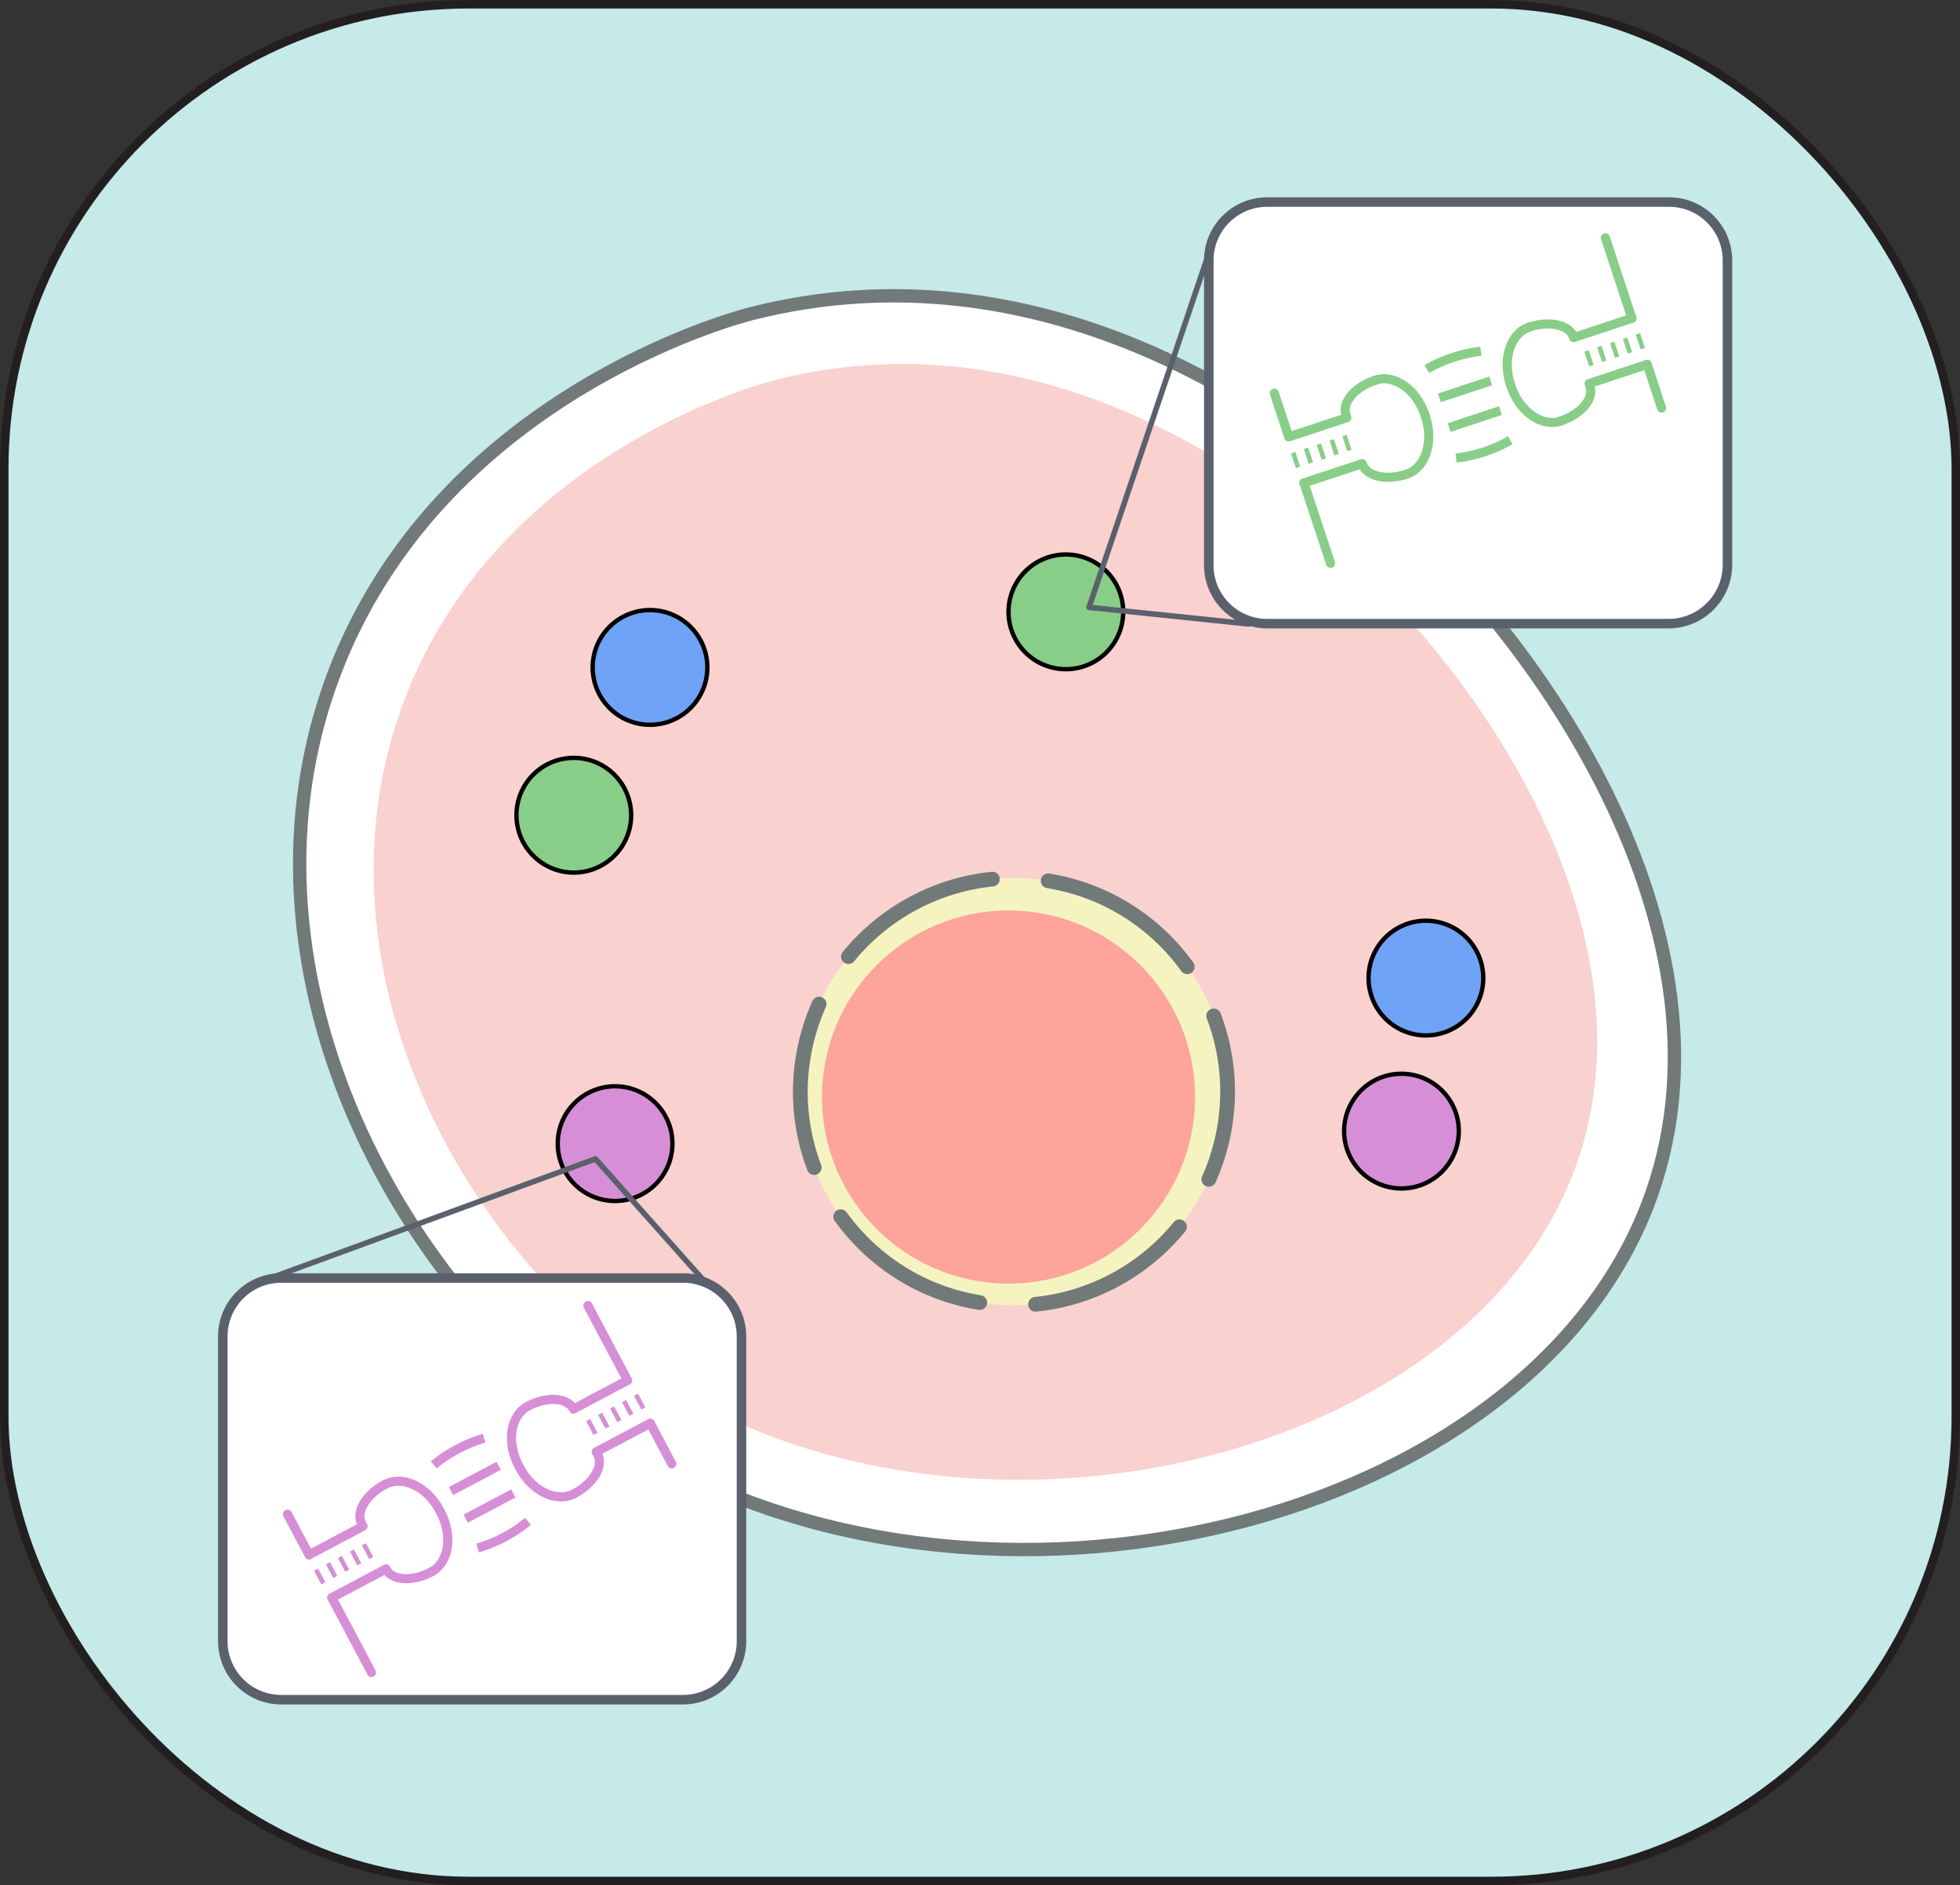 <svg id="Layer_1" data-name="Layer 1" xmlns="http://www.w3.org/2000/svg" viewBox="0 0 265.92 255.74"><rect x="0" y="0" width="265.92" height="255.74" fill="#333333" stroke="none"/><defs><style>.cls-1{fill:#c5eae8;}.cls-12,.cls-13,.cls-14,.cls-15,.cls-16,.cls-17,.cls-18,.cls-19,.cls-2,.cls-7{fill:none;}.cls-2{stroke:#231f20;stroke-width:1.15px;}.cls-10,.cls-14,.cls-15,.cls-16,.cls-17,.cls-18,.cls-19,.cls-2,.cls-3,.cls-7,.cls-8,.cls-9{stroke-miterlimit:10;}.cls-11,.cls-3{fill:#fff;}.cls-3,.cls-7{stroke:#727979;}.cls-3{stroke-width:1.81px;}.cls-4{fill:#f9d1cf;}.cls-5{fill:#f5f4c1;}.cls-6{fill:#ffa49b;}.cls-12,.cls-13,.cls-14,.cls-17,.cls-7{stroke-linecap:round;}.cls-7{stroke-width:2px;stroke-dasharray:22.76 7.59;}.cls-8{fill:#6fa3f7;}.cls-10,.cls-8,.cls-9{stroke:#000;stroke-width:0.59px;}.cls-9{fill:#88ce88;}.cls-10{fill:#d68fd6;}.cls-12,.cls-13{stroke:#5a616d;stroke-linejoin:round;}.cls-12{stroke-width:1.29px;}.cls-13{stroke-width:0.75px;}.cls-14,.cls-15,.cls-16{stroke:#d68fd6;}.cls-14,.cls-16,.cls-17,.cls-19{stroke-width:1.24px;}.cls-15,.cls-18{stroke-width:0.62px;}.cls-17,.cls-18,.cls-19{stroke:#88ce88;}</style></defs><title>granules</title><rect class="cls-1" x="0.58" y="0.58" width="264.77" height="254.58" rx="63" ry="63"/><rect class="cls-2" x="0.58" y="0.58" width="264.77" height="254.58" rx="63" ry="63"/><path class="cls-3" d="M101.93,42.55c-2.67.68-42.53,11.48-56.66,49-14.75,39.19,8,82.63,37.77,102.69,46.59,31.36,123.08,14.11,140.46-30.69,14.05-36.21-14.78-79.45-41.9-100.32C173.11,56.67,141.66,32.47,101.93,42.55Z"/><path class="cls-4" d="M105.23,51.53c-2.38.6-37.86,10.22-50.43,43.6-13.13,34.88,7.09,73.54,33.62,91.4,41.46,27.92,109.55,12.56,125-27.31,12.5-32.23-13.16-70.72-37.3-89.3C168.59,64.1,140.59,42.56,105.23,51.53Z"/><circle class="cls-5" cx="137.57" cy="148.09" r="28.98"/><circle class="cls-6" cx="136.83" cy="148.82" r="25.31"/><circle class="cls-7" cx="137.57" cy="148.09" r="28.98" transform="translate(-30.65 260.16) rotate(-80.78)"/><path class="cls-8" d="M80.41,90.54a7.78,7.78,0,1,0,7.77-7.78A7.78,7.78,0,0,0,80.41,90.54Z"/><path class="cls-9" d="M70.07,110.58a7.78,7.78,0,1,0,7.77-7.77A7.77,7.77,0,0,0,70.07,110.58Z"/><path class="cls-9" d="M136.83,83a7.78,7.78,0,1,0,7.78-7.78A7.78,7.78,0,0,0,136.83,83Z"/><path class="cls-8" d="M185.68,132.68a7.78,7.78,0,1,0,7.77-7.78A7.77,7.77,0,0,0,185.68,132.68Z"/><path class="cls-10" d="M75.67,155.14a7.78,7.78,0,1,0,7.77-7.78A7.78,7.78,0,0,0,75.67,155.14Z"/><path class="cls-10" d="M182.36,153.43a7.78,7.78,0,1,0,7.78-7.77A7.78,7.78,0,0,0,182.36,153.43Z"/><path class="cls-11" d="M30.23,222.65a7.93,7.93,0,0,0,7.9,7.92l54.55,0a7.94,7.94,0,0,0,7.92-7.91l0-41.37a7.93,7.93,0,0,0-7.9-7.92l-54.55,0a7.92,7.92,0,0,0-7.92,7.9Z"/><path class="cls-12" d="M30.23,222.65a7.93,7.93,0,0,0,7.9,7.92l54.55,0a7.94,7.94,0,0,0,7.92-7.91l0-41.37a7.93,7.93,0,0,0-7.9-7.92l-54.55,0a7.92,7.92,0,0,0-7.92,7.9Z"/><polyline class="cls-13" points="95.51 173.74 80.79 157.21 35.84 173.69"/><path class="cls-11" d="M164,76.68a7.93,7.93,0,0,0,7.9,7.92l54.55,0a8,8,0,0,0,7.92-7.91l0-41.37a7.92,7.92,0,0,0-7.9-7.91l-54.56,0a7.92,7.92,0,0,0-7.91,7.9Z"/><path class="cls-12" d="M164,76.68a7.93,7.93,0,0,0,7.9,7.92l54.55,0a8,8,0,0,0,7.92-7.91l0-41.37a7.92,7.92,0,0,0-7.9-7.91l-54.56,0a7.92,7.92,0,0,0-7.91,7.9Z"/><polyline class="cls-13" points="164 34.37 147.75 82.39 169.4 84.64"/><line class="cls-14" x1="85.14" y1="187.25" x2="79.76" y2="177.1"/><line class="cls-14" x1="91.14" y1="198.58" x2="88.22" y2="193.07"/><line class="cls-14" x1="85.14" y1="187.25" x2="77.81" y2="191.14"/><line class="cls-14" x1="88.22" y1="193.07" x2="80.89" y2="196.95"/><path class="cls-14" d="M70.49,199.07c1.71,3.23,5,4.82,7.43,3.55"/><path class="cls-14" d="M70.4,198.89c-1.72-3.23-1.17-6.87,1.23-8.14"/><path class="cls-14" d="M77.92,202.62c2.57-1.37,4-3.73,3.18-5.28"/><path class="cls-14" d="M71.63,190.75c2.57-1.36,5.34-1.19,6.18.39"/><line class="cls-15" x1="80.79" y1="194.5" x2="79.8" y2="192.64"/><line class="cls-15" x1="82.41" y1="193.64" x2="81.42" y2="191.78"/><line class="cls-15" x1="84.03" y1="192.78" x2="83.04" y2="190.92"/><line class="cls-15" x1="85.65" y1="191.92" x2="84.67" y2="190.06"/><line class="cls-15" x1="87.28" y1="191.06" x2="86.29" y2="189.2"/><line class="cls-14" x1="45.02" y1="216.73" x2="50.4" y2="226.88"/><line class="cls-14" x1="39.01" y1="205.41" x2="41.93" y2="210.92"/><line class="cls-14" x1="45.02" y1="216.73" x2="52.35" y2="212.85"/><line class="cls-14" x1="41.93" y1="210.92" x2="49.26" y2="207.03"/><path class="cls-14" d="M59.67,204.91c-1.71-3.22-5-4.81-7.43-3.54"/><path class="cls-14" d="M59.76,205.09c1.71,3.23,1.16,6.87-1.23,8.14"/><path class="cls-14" d="M52.24,201.37c-2.58,1.36-4,3.73-3.18,5.28"/><path class="cls-14" d="M58.53,213.23c-2.57,1.37-5.34,1.2-6.18-.38"/><line class="cls-15" x1="49.37" y1="209.48" x2="50.36" y2="211.35"/><line class="cls-15" x1="47.75" y1="210.34" x2="48.74" y2="212.21"/><line class="cls-15" x1="46.12" y1="211.21" x2="47.11" y2="213.07"/><line class="cls-15" x1="44.5" y1="212.06" x2="45.49" y2="213.93"/><line class="cls-15" x1="42.88" y1="212.93" x2="43.87" y2="214.79"/><line class="cls-16" x1="67.66" y1="198.84" x2="61.19" y2="202.27"/><line class="cls-16" x1="69.65" y1="202.59" x2="63.17" y2="206.02"/><path class="cls-16" d="M58.85,198.72a19.53,19.53,0,0,1,6.83-3.62"/><path class="cls-16" d="M64.81,210a19.52,19.52,0,0,0,6.82-3.62"/><line class="cls-17" x1="221.41" y1="43.18" x2="217.81" y2="32.27"/><line class="cls-17" x1="225.43" y1="55.35" x2="223.48" y2="49.43"/><line class="cls-17" x1="221.41" y1="43.18" x2="213.54" y2="45.78"/><line class="cls-17" x1="223.48" y1="49.43" x2="215.6" y2="52.03"/><path class="cls-17" d="M205,52.37c1.15,3.47,4.16,5.6,6.73,4.75"/><path class="cls-17" d="M204.93,52.18c-1.15-3.47,0-7,2.58-7.82"/><path class="cls-17" d="M211.72,57.12c2.77-.92,4.57-3,4-4.67"/><path class="cls-17" d="M207.51,44.36c2.76-.91,5.47-.28,6,1.42"/><line class="cls-18" x1="215.91" y1="49.6" x2="215.25" y2="47.6"/><line class="cls-18" x1="217.65" y1="49.02" x2="216.99" y2="47.02"/><line class="cls-18" x1="219.4" y1="48.45" x2="218.73" y2="46.44"/><line class="cls-18" x1="221.14" y1="47.87" x2="220.48" y2="45.87"/><line class="cls-18" x1="222.88" y1="47.29" x2="222.22" y2="45.29"/><line class="cls-17" x1="176.91" y1="65.51" x2="180.52" y2="76.42"/><line class="cls-17" x1="172.89" y1="53.34" x2="174.85" y2="59.26"/><line class="cls-17" x1="176.91" y1="65.51" x2="184.79" y2="62.91"/><line class="cls-17" x1="174.85" y1="59.26" x2="182.73" y2="56.66"/><path class="cls-17" d="M193.34,56.32c-1.14-3.47-4.16-5.6-6.73-4.75"/><path class="cls-17" d="M193.4,56.51c1.15,3.47,0,7-2.58,7.82"/><path class="cls-17" d="M186.61,51.57c-2.77.92-4.57,3-4,4.67"/><path class="cls-17" d="M190.82,64.33c-2.76.91-5.47.28-6-1.42"/><line class="cls-18" x1="182.42" y1="59.09" x2="183.08" y2="61.1"/><line class="cls-18" x1="180.68" y1="59.67" x2="181.34" y2="61.67"/><line class="cls-18" x1="178.93" y1="60.25" x2="179.6" y2="62.25"/><line class="cls-18" x1="177.19" y1="60.82" x2="177.85" y2="62.82"/><line class="cls-18" x1="175.45" y1="61.4" x2="176.11" y2="63.4"/><line class="cls-19" x1="202.24" y1="51.67" x2="195.28" y2="53.97"/><line class="cls-19" x1="203.57" y1="55.7" x2="196.61" y2="58"/><path class="cls-19" d="M193.58,50.07a19.42,19.42,0,0,1,7.33-2.42"/><path class="cls-19" d="M197.56,62.14a19.39,19.39,0,0,0,7.34-2.42"/></svg>